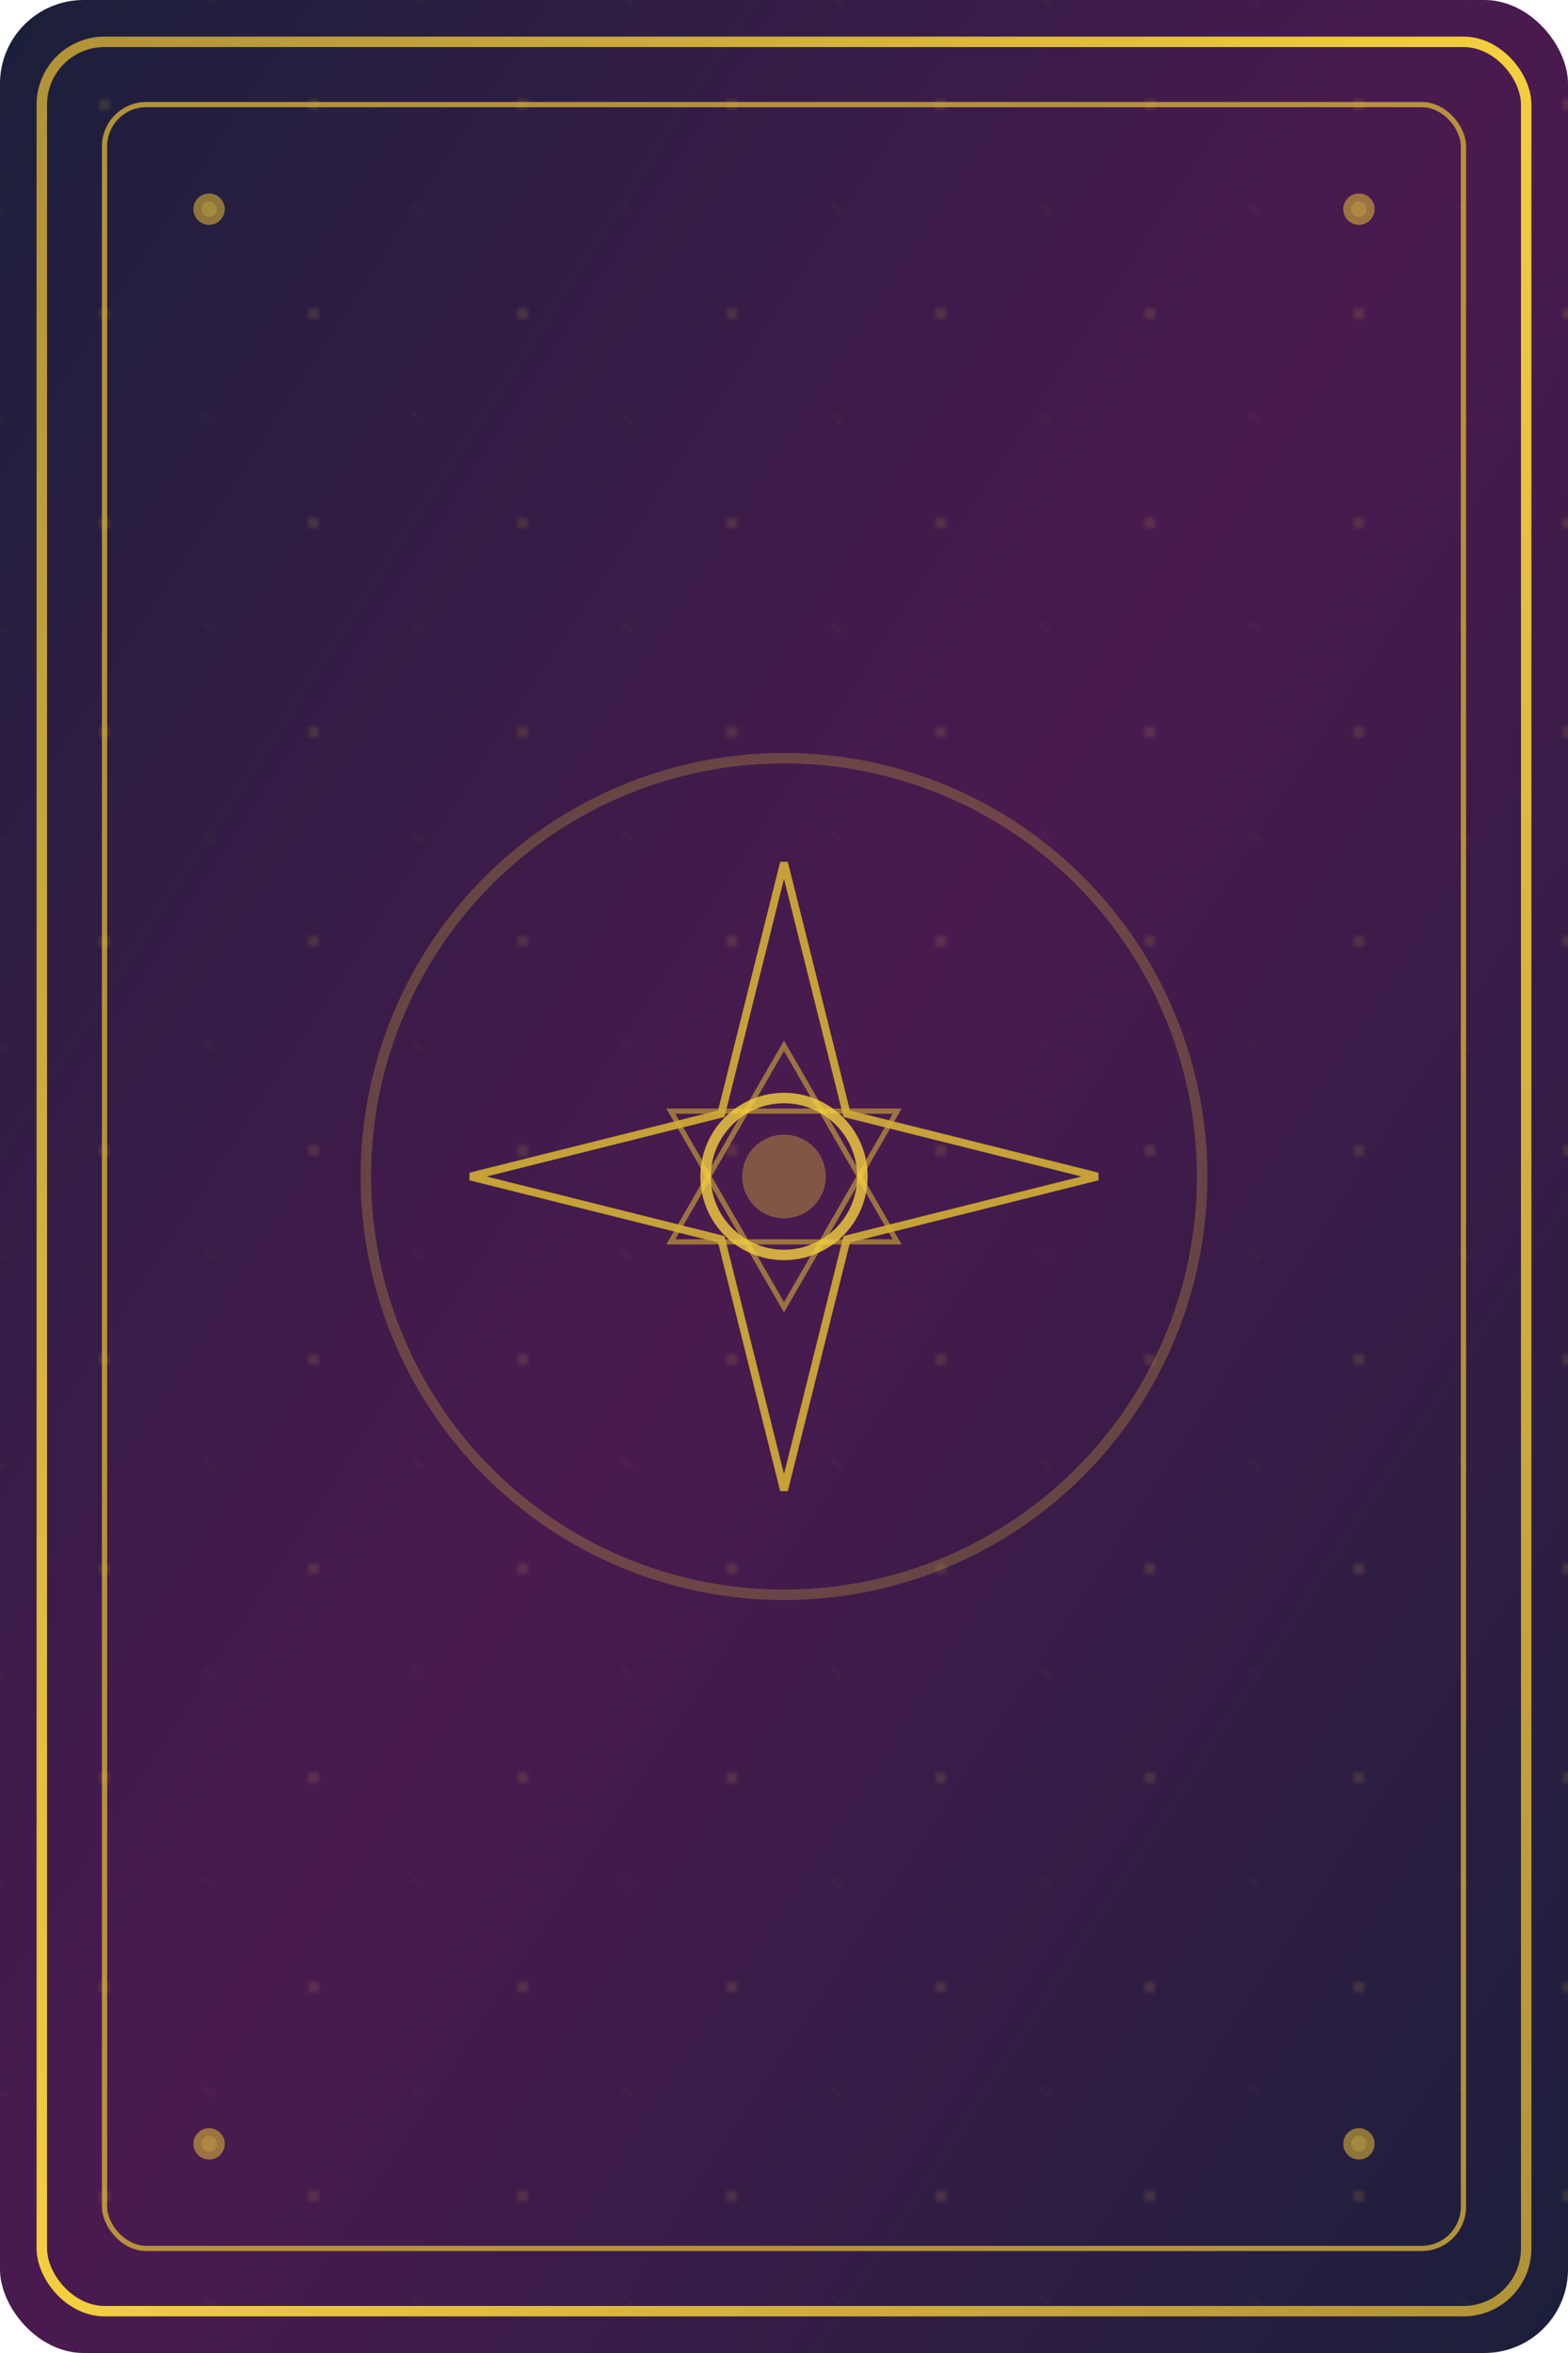 <svg width="300" height="450" viewBox="0 0 300 450" fill="none" xmlns="http://www.w3.org/2000/svg">
  <!-- Card Background -->
  <rect width="300" height="450" rx="16" fill="url(#cardGradient)" />
  
  <!-- Outer Border -->
  <rect x="8" y="8" width="284" height="434" rx="12" fill="none" stroke="url(#borderGradient)" stroke-width="2" />
  
  <!-- Inner Frame -->
  <rect x="20" y="20" width="260" height="410" rx="8" fill="none" stroke="#d4af37" stroke-width="1" opacity="0.8" />
  
  <!-- Central Sacred Geometry -->
  <g transform="translate(150, 225)">
    <!-- Outer Circle -->
    <circle r="80" fill="none" stroke="url(#mysticalGradient)" stroke-width="2" opacity="0.7" />
    
    <!-- Star Pattern -->
    <g transform="rotate(0)">
      <path d="M0,-60 L12,-12 L60,0 L12,12 L0,60 L-12,12 L-60,0 L-12,-12 Z" 
            fill="none" stroke="#d4af37" stroke-width="1.5" opacity="0.9" />
    </g>
    
    <!-- Inner Sacred Geometry -->
    <g>
      <!-- Triangle pointing up -->
      <path d="M0,-25 L21.65,12.5 L-21.65,12.5 Z" 
            fill="none" stroke="#d4af37" stroke-width="1" opacity="0.6" />
      <!-- Triangle pointing down -->
      <path d="M0,25 L-21.65,-12.5 L21.65,-12.5 Z" 
            fill="none" stroke="#d4af37" stroke-width="1" opacity="0.6" />
    </g>
    
    <!-- Central Circle -->
    <circle r="15" fill="none" stroke="#f4d03f" stroke-width="2" opacity="0.8" />
    <circle r="8" fill="#d4af37" opacity="0.4" />
  </g>
  
  <!-- Corner Decorations -->
  <g opacity="0.6">
    <!-- Top Left -->
    <g transform="translate(40, 40)">
      <circle r="3" fill="#d4af37" />
      <circle r="1.5" fill="#f4d03f" />
    </g>
    
    <!-- Top Right -->
    <g transform="translate(260, 40)">
      <circle r="3" fill="#d4af37" />
      <circle r="1.5" fill="#f4d03f" />
    </g>
    
    <!-- Bottom Left -->
    <g transform="translate(40, 410)">
      <circle r="3" fill="#d4af37" />
      <circle r="1.5" fill="#f4d03f" />
    </g>
    
    <!-- Bottom Right -->
    <g transform="translate(260, 410)">
      <circle r="3" fill="#d4af37" />
      <circle r="1.5" fill="#f4d03f" />
    </g>
  </g>
  
  <!-- Mystical Pattern Overlay -->
  <g opacity="0.2">
    <pattern id="mysticalPattern" x="0" y="0" width="40" height="40" patternUnits="userSpaceOnUse">
      <circle cx="20" cy="20" r="1" fill="#d4af37" />
      <circle cx="0" cy="0" r="0.5" fill="#f4d03f" />
      <circle cx="40" cy="40" r="0.5" fill="#f4d03f" />
    </pattern>
    <rect x="0" y="0" width="300" height="450" fill="url(#mysticalPattern)" />
  </g>
  
  <!-- Gradients -->
  <defs>
    <linearGradient id="cardGradient" x1="0%" y1="0%" x2="100%" y2="100%">
      <stop offset="0%" style="stop-color:#1a1f3a;stop-opacity:1" />
      <stop offset="50%" style="stop-color:#4a1a4f;stop-opacity:1" />
      <stop offset="100%" style="stop-color:#1a1f3a;stop-opacity:1" />
    </linearGradient>
    
    <linearGradient id="borderGradient" x1="0%" y1="0%" x2="100%" y2="100%">
      <stop offset="0%" style="stop-color:#d4af37;stop-opacity:0.8" />
      <stop offset="50%" style="stop-color:#f4d03f;stop-opacity:1" />
      <stop offset="100%" style="stop-color:#d4af37;stop-opacity:0.8" />
    </linearGradient>
    
    <radialGradient id="mysticalGradient" cx="50%" cy="50%" r="50%">
      <stop offset="0%" style="stop-color:#f4d03f;stop-opacity:0.8" />
      <stop offset="100%" style="stop-color:#d4af37;stop-opacity:0.4" />
    </radialGradient>
  </defs>
</svg>